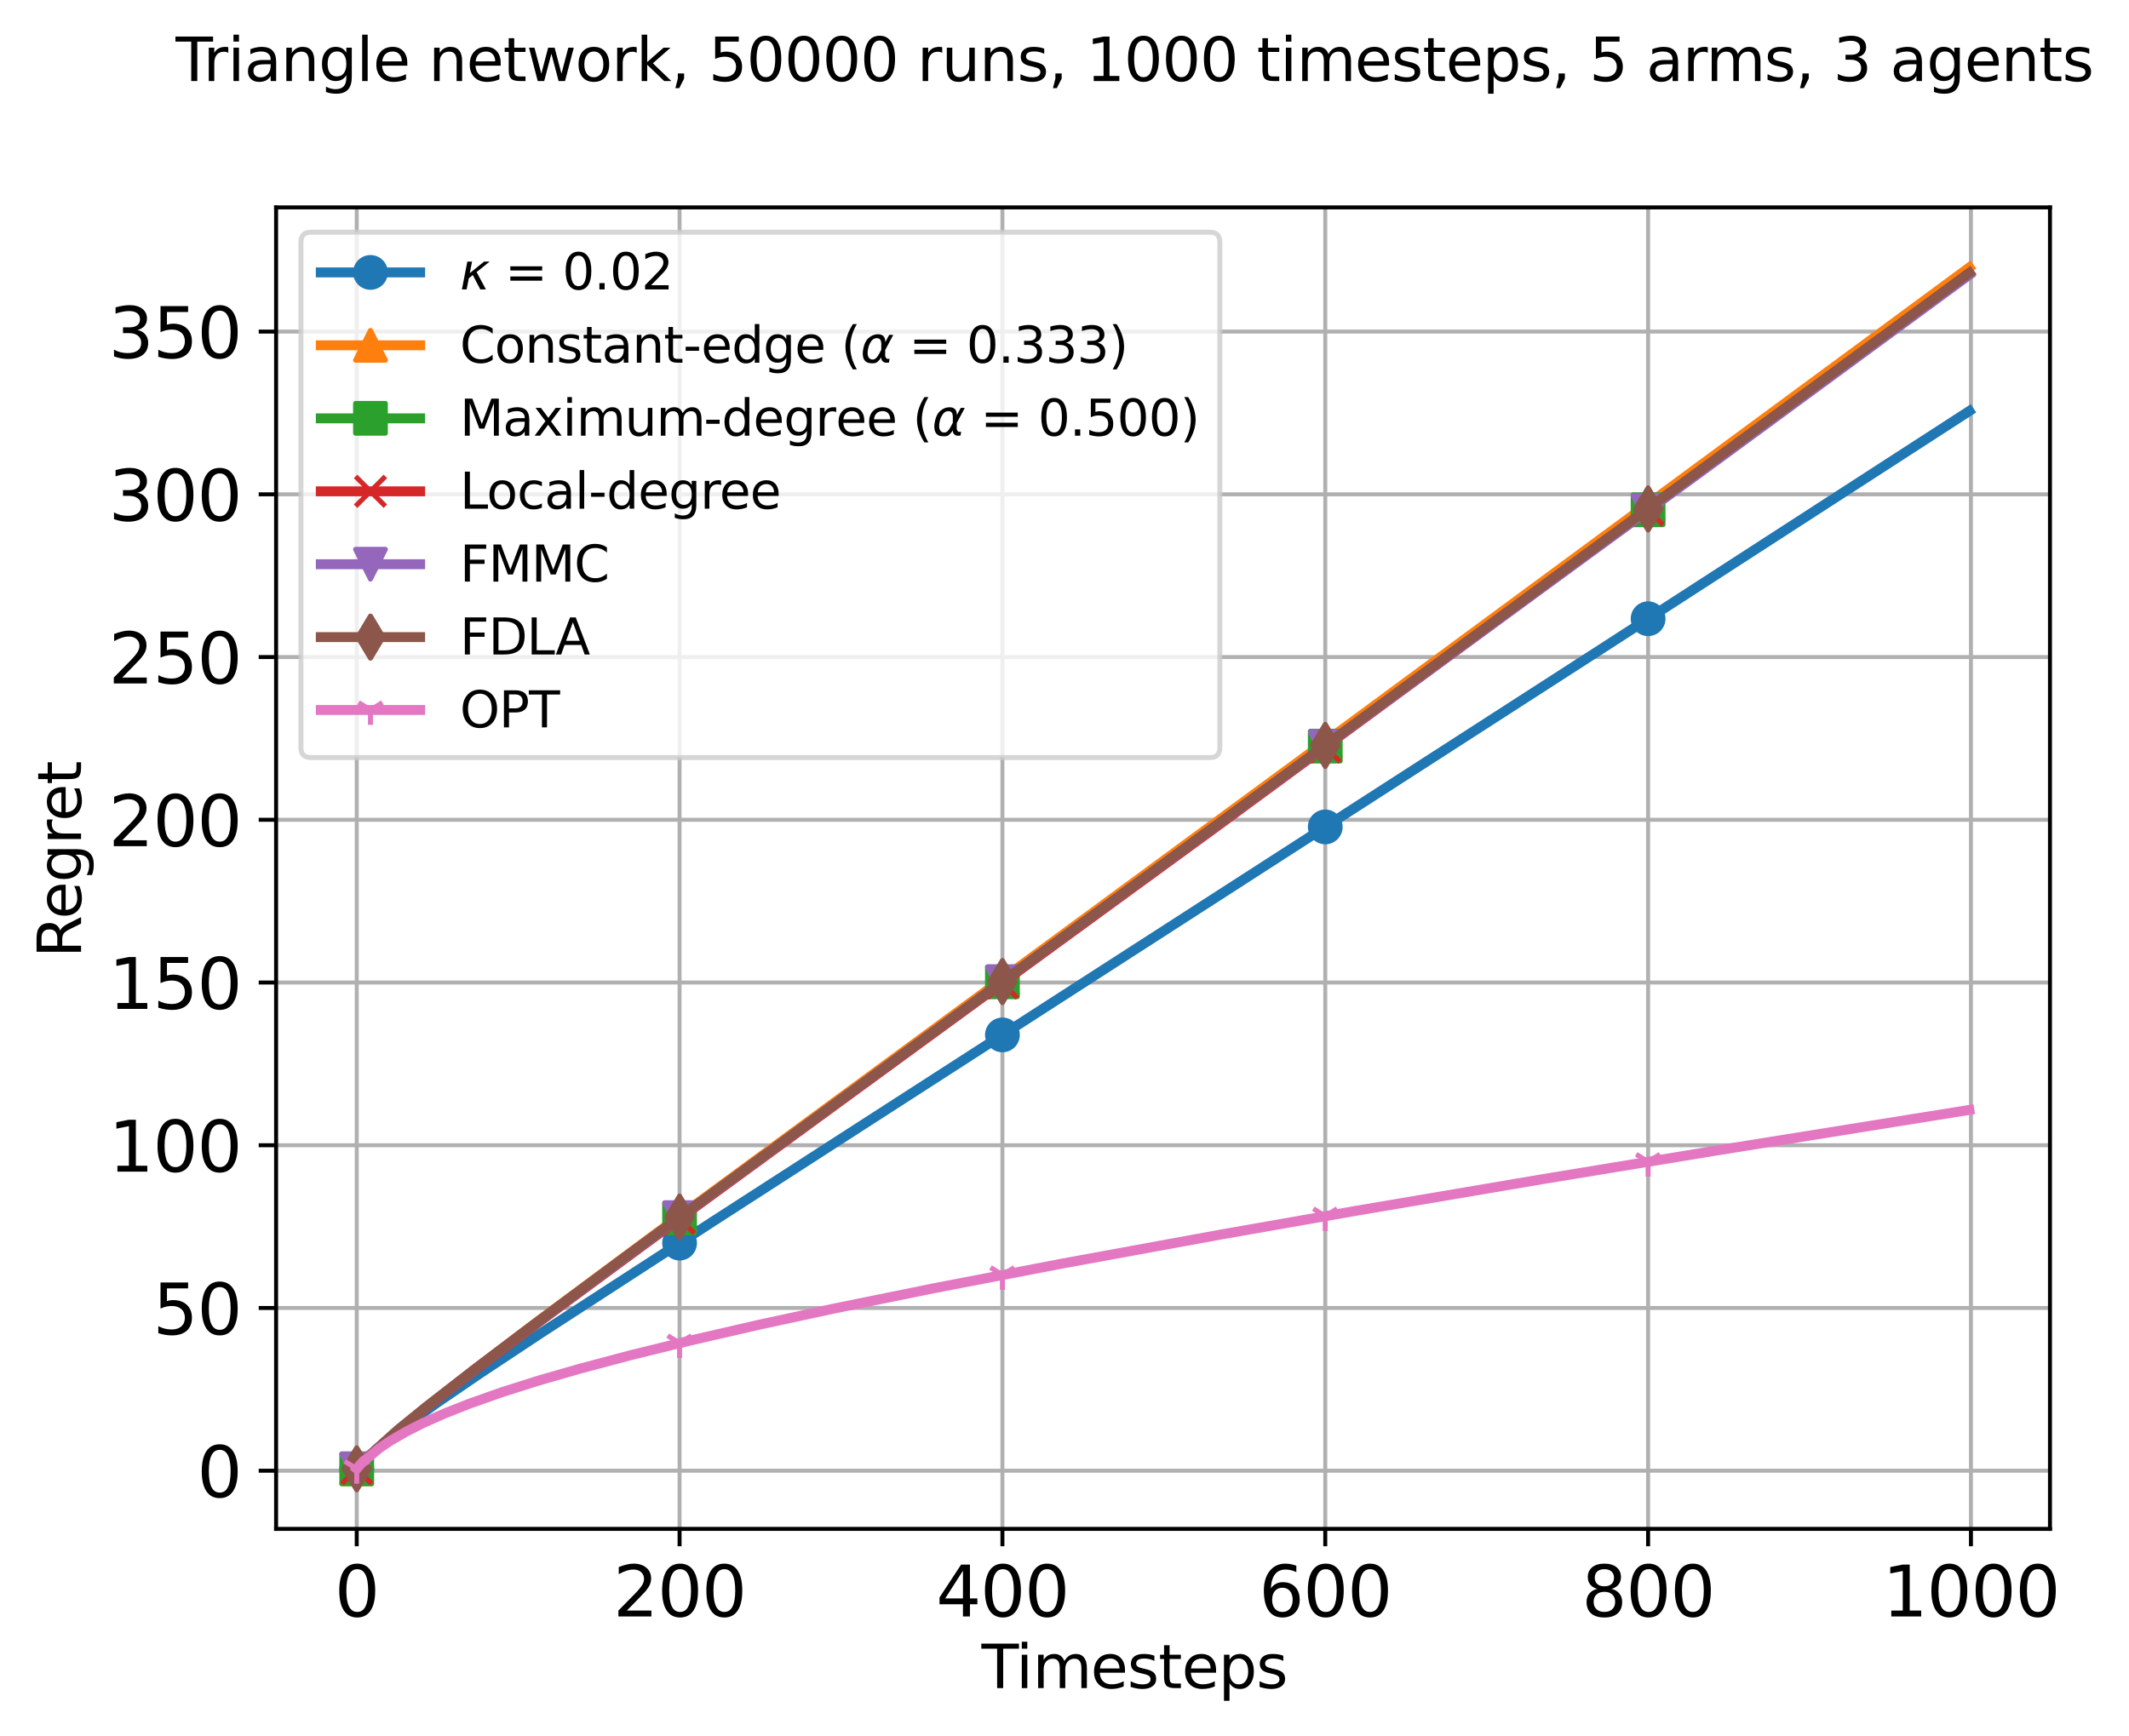 <?xml version="1.0" encoding="utf-8" standalone="no"?>
<!DOCTYPE svg PUBLIC "-//W3C//DTD SVG 1.1//EN"
  "http://www.w3.org/Graphics/SVG/1.1/DTD/svg11.dtd">
<svg xmlns:xlink="http://www.w3.org/1999/xlink" width="428.615pt" height="349.632pt" viewBox="0 0 428.615 349.632" xmlns="http://www.w3.org/2000/svg" version="1.1">
 <defs>
  <style type="text/css">*{stroke-linejoin: round; stroke-linecap: butt}</style>
 </defs>
 <g id="figure_1">
  <g id="patch_1">
   <path d="M 0 349.632 
L 428.615 349.632 
L 428.615 -0 
L 0 -0 
z
" style="fill: #ffffff"/>
  </g>
  <g id="axes_1">
   <g id="patch_2">
    <path d="M 55.584 307.872 
L 412.704 307.872 
L 412.704 41.76 
L 55.584 41.76 
z
" style="fill: #ffffff"/>
   </g>
   <g id="matplotlib.axis_1">
    <g id="xtick_1">
     <g id="line2d_1">
      <path d="M 71.817 307.872 
L 71.817 41.76 
" clip-path="url(#p926e1f791e)" style="fill: none; stroke: #b0b0b0; stroke-width: 0.8; stroke-linecap: square"/>
     </g>
     <g id="line2d_2">
      <defs>
       <path id="m4d66f4f83e" d="M 0 0 
L 0 3.5 
" style="stroke: #000000; stroke-width: 0.8"/>
      </defs>
      <g>
       <use xlink:href="#m4d66f4f83e" x="71.817" y="307.872" style="stroke: #000000; stroke-width: 0.8"/>
      </g>
     </g>
     <g id="text_1">
      <!-- 0 -->
      <g transform="translate(67.363 325.51) scale(0.14 -0.14)">
       <defs>
        <path id="DejaVuSans-30" d="M 2034 4250 
Q 1547 4250 1301 3770 
Q 1056 3291 1056 2328 
Q 1056 1369 1301 889 
Q 1547 409 2034 409 
Q 2525 409 2770 889 
Q 3016 1369 3016 2328 
Q 3016 3291 2770 3770 
Q 2525 4250 2034 4250 
z
M 2034 4750 
Q 2819 4750 3233 4129 
Q 3647 3509 3647 2328 
Q 3647 1150 3233 529 
Q 2819 -91 2034 -91 
Q 1250 -91 836 529 
Q 422 1150 422 2328 
Q 422 3509 836 4129 
Q 1250 4750 2034 4750 
z
" transform="scale(0.016)"/>
       </defs>
       <use xlink:href="#DejaVuSans-30"/>
      </g>
     </g>
    </g>
    <g id="xtick_2">
     <g id="line2d_3">
      <path d="M 136.813 307.872 
L 136.813 41.76 
" clip-path="url(#p926e1f791e)" style="fill: none; stroke: #b0b0b0; stroke-width: 0.8; stroke-linecap: square"/>
     </g>
     <g id="line2d_4">
      <g>
       <use xlink:href="#m4d66f4f83e" x="136.813" y="307.872" style="stroke: #000000; stroke-width: 0.8"/>
      </g>
     </g>
     <g id="text_2">
      <!-- 200 -->
      <g transform="translate(123.451 325.51) scale(0.14 -0.14)">
       <defs>
        <path id="DejaVuSans-32" d="M 1228 531 
L 3431 531 
L 3431 0 
L 469 0 
L 469 531 
Q 828 903 1448 1529 
Q 2069 2156 2228 2338 
Q 2531 2678 2651 2914 
Q 2772 3150 2772 3378 
Q 2772 3750 2511 3984 
Q 2250 4219 1831 4219 
Q 1534 4219 1204 4116 
Q 875 4013 500 3803 
L 500 4441 
Q 881 4594 1212 4672 
Q 1544 4750 1819 4750 
Q 2544 4750 2975 4387 
Q 3406 4025 3406 3419 
Q 3406 3131 3298 2873 
Q 3191 2616 2906 2266 
Q 2828 2175 2409 1742 
Q 1991 1309 1228 531 
z
" transform="scale(0.016)"/>
       </defs>
       <use xlink:href="#DejaVuSans-32"/>
       <use xlink:href="#DejaVuSans-30" x="63.623"/>
       <use xlink:href="#DejaVuSans-30" x="127.246"/>
      </g>
     </g>
    </g>
    <g id="xtick_3">
     <g id="line2d_5">
      <path d="M 201.809 307.872 
L 201.809 41.76 
" clip-path="url(#p926e1f791e)" style="fill: none; stroke: #b0b0b0; stroke-width: 0.8; stroke-linecap: square"/>
     </g>
     <g id="line2d_6">
      <g>
       <use xlink:href="#m4d66f4f83e" x="201.809" y="307.872" style="stroke: #000000; stroke-width: 0.8"/>
      </g>
     </g>
     <g id="text_3">
      <!-- 400 -->
      <g transform="translate(188.447 325.51) scale(0.14 -0.14)">
       <defs>
        <path id="DejaVuSans-34" d="M 2419 4116 
L 825 1625 
L 2419 1625 
L 2419 4116 
z
M 2253 4666 
L 3047 4666 
L 3047 1625 
L 3713 1625 
L 3713 1100 
L 3047 1100 
L 3047 0 
L 2419 0 
L 2419 1100 
L 313 1100 
L 313 1709 
L 2253 4666 
z
" transform="scale(0.016)"/>
       </defs>
       <use xlink:href="#DejaVuSans-34"/>
       <use xlink:href="#DejaVuSans-30" x="63.623"/>
       <use xlink:href="#DejaVuSans-30" x="127.246"/>
      </g>
     </g>
    </g>
    <g id="xtick_4">
     <g id="line2d_7">
      <path d="M 266.804 307.872 
L 266.804 41.76 
" clip-path="url(#p926e1f791e)" style="fill: none; stroke: #b0b0b0; stroke-width: 0.8; stroke-linecap: square"/>
     </g>
     <g id="line2d_8">
      <g>
       <use xlink:href="#m4d66f4f83e" x="266.804" y="307.872" style="stroke: #000000; stroke-width: 0.8"/>
      </g>
     </g>
     <g id="text_4">
      <!-- 600 -->
      <g transform="translate(253.443 325.51) scale(0.14 -0.14)">
       <defs>
        <path id="DejaVuSans-36" d="M 2113 2584 
Q 1688 2584 1439 2293 
Q 1191 2003 1191 1497 
Q 1191 994 1439 701 
Q 1688 409 2113 409 
Q 2538 409 2786 701 
Q 3034 994 3034 1497 
Q 3034 2003 2786 2293 
Q 2538 2584 2113 2584 
z
M 3366 4563 
L 3366 3988 
Q 3128 4100 2886 4159 
Q 2644 4219 2406 4219 
Q 1781 4219 1451 3797 
Q 1122 3375 1075 2522 
Q 1259 2794 1537 2939 
Q 1816 3084 2150 3084 
Q 2853 3084 3261 2657 
Q 3669 2231 3669 1497 
Q 3669 778 3244 343 
Q 2819 -91 2113 -91 
Q 1303 -91 875 529 
Q 447 1150 447 2328 
Q 447 3434 972 4092 
Q 1497 4750 2381 4750 
Q 2619 4750 2861 4703 
Q 3103 4656 3366 4563 
z
" transform="scale(0.016)"/>
       </defs>
       <use xlink:href="#DejaVuSans-36"/>
       <use xlink:href="#DejaVuSans-30" x="63.623"/>
       <use xlink:href="#DejaVuSans-30" x="127.246"/>
      </g>
     </g>
    </g>
    <g id="xtick_5">
     <g id="line2d_9">
      <path d="M 331.8 307.872 
L 331.8 41.76 
" clip-path="url(#p926e1f791e)" style="fill: none; stroke: #b0b0b0; stroke-width: 0.8; stroke-linecap: square"/>
     </g>
     <g id="line2d_10">
      <g>
       <use xlink:href="#m4d66f4f83e" x="331.8" y="307.872" style="stroke: #000000; stroke-width: 0.8"/>
      </g>
     </g>
     <g id="text_5">
      <!-- 800 -->
      <g transform="translate(318.439 325.51) scale(0.14 -0.14)">
       <defs>
        <path id="DejaVuSans-38" d="M 2034 2216 
Q 1584 2216 1326 1975 
Q 1069 1734 1069 1313 
Q 1069 891 1326 650 
Q 1584 409 2034 409 
Q 2484 409 2743 651 
Q 3003 894 3003 1313 
Q 3003 1734 2745 1975 
Q 2488 2216 2034 2216 
z
M 1403 2484 
Q 997 2584 770 2862 
Q 544 3141 544 3541 
Q 544 4100 942 4425 
Q 1341 4750 2034 4750 
Q 2731 4750 3128 4425 
Q 3525 4100 3525 3541 
Q 3525 3141 3298 2862 
Q 3072 2584 2669 2484 
Q 3125 2378 3379 2068 
Q 3634 1759 3634 1313 
Q 3634 634 3220 271 
Q 2806 -91 2034 -91 
Q 1263 -91 848 271 
Q 434 634 434 1313 
Q 434 1759 690 2068 
Q 947 2378 1403 2484 
z
M 1172 3481 
Q 1172 3119 1398 2916 
Q 1625 2713 2034 2713 
Q 2441 2713 2670 2916 
Q 2900 3119 2900 3481 
Q 2900 3844 2670 4047 
Q 2441 4250 2034 4250 
Q 1625 4250 1398 4047 
Q 1172 3844 1172 3481 
z
" transform="scale(0.016)"/>
       </defs>
       <use xlink:href="#DejaVuSans-38"/>
       <use xlink:href="#DejaVuSans-30" x="63.623"/>
       <use xlink:href="#DejaVuSans-30" x="127.246"/>
      </g>
     </g>
    </g>
    <g id="xtick_6">
     <g id="line2d_11">
      <path d="M 396.796 307.872 
L 396.796 41.76 
" clip-path="url(#p926e1f791e)" style="fill: none; stroke: #b0b0b0; stroke-width: 0.8; stroke-linecap: square"/>
     </g>
     <g id="line2d_12">
      <g>
       <use xlink:href="#m4d66f4f83e" x="396.796" y="307.872" style="stroke: #000000; stroke-width: 0.8"/>
      </g>
     </g>
     <g id="text_6">
      <!-- 1000 -->
      <g transform="translate(378.981 325.51) scale(0.14 -0.14)">
       <defs>
        <path id="DejaVuSans-31" d="M 794 531 
L 1825 531 
L 1825 4091 
L 703 3866 
L 703 4441 
L 1819 4666 
L 2450 4666 
L 2450 531 
L 3481 531 
L 3481 0 
L 794 0 
L 794 531 
z
" transform="scale(0.016)"/>
       </defs>
       <use xlink:href="#DejaVuSans-31"/>
       <use xlink:href="#DejaVuSans-30" x="63.623"/>
       <use xlink:href="#DejaVuSans-30" x="127.246"/>
       <use xlink:href="#DejaVuSans-30" x="190.869"/>
      </g>
     </g>
    </g>
   </g>
   <g id="matplotlib.axis_2">
    <g id="ytick_1">
     <g id="line2d_13">
      <path d="M 55.584 296.157 
L 412.704 296.157 
" clip-path="url(#p926e1f791e)" style="fill: none; stroke: #b0b0b0; stroke-width: 0.8; stroke-linecap: square"/>
     </g>
     <g id="line2d_14">
      <defs>
       <path id="m8c52789ec1" d="M 0 0 
L -3.5 0 
" style="stroke: #000000; stroke-width: 0.8"/>
      </defs>
      <g>
       <use xlink:href="#m8c52789ec1" x="55.584" y="296.157" style="stroke: #000000; stroke-width: 0.8"/>
      </g>
     </g>
     <g id="text_7">
      <!-- 0 -->
      <g transform="translate(39.676 301.476) scale(0.14 -0.14)">
       <use xlink:href="#DejaVuSans-30"/>
      </g>
     </g>
    </g>
    <g id="ytick_2">
     <g id="line2d_15">
      <path d="M 55.584 263.387 
L 412.704 263.387 
" clip-path="url(#p926e1f791e)" style="fill: none; stroke: #b0b0b0; stroke-width: 0.8; stroke-linecap: square"/>
     </g>
     <g id="line2d_16">
      <g>
       <use xlink:href="#m8c52789ec1" x="55.584" y="263.387" style="stroke: #000000; stroke-width: 0.8"/>
      </g>
     </g>
     <g id="text_8">
      <!-- 50 -->
      <g transform="translate(30.769 268.706) scale(0.14 -0.14)">
       <defs>
        <path id="DejaVuSans-35" d="M 691 4666 
L 3169 4666 
L 3169 4134 
L 1269 4134 
L 1269 2991 
Q 1406 3038 1543 3061 
Q 1681 3084 1819 3084 
Q 2600 3084 3056 2656 
Q 3513 2228 3513 1497 
Q 3513 744 3044 326 
Q 2575 -91 1722 -91 
Q 1428 -91 1123 -41 
Q 819 9 494 109 
L 494 744 
Q 775 591 1075 516 
Q 1375 441 1709 441 
Q 2250 441 2565 725 
Q 2881 1009 2881 1497 
Q 2881 1984 2565 2268 
Q 2250 2553 1709 2553 
Q 1456 2553 1204 2497 
Q 953 2441 691 2322 
L 691 4666 
z
" transform="scale(0.016)"/>
       </defs>
       <use xlink:href="#DejaVuSans-35"/>
       <use xlink:href="#DejaVuSans-30" x="63.623"/>
      </g>
     </g>
    </g>
    <g id="ytick_3">
     <g id="line2d_17">
      <path d="M 55.584 230.617 
L 412.704 230.617 
" clip-path="url(#p926e1f791e)" style="fill: none; stroke: #b0b0b0; stroke-width: 0.8; stroke-linecap: square"/>
     </g>
     <g id="line2d_18">
      <g>
       <use xlink:href="#m8c52789ec1" x="55.584" y="230.617" style="stroke: #000000; stroke-width: 0.8"/>
      </g>
     </g>
     <g id="text_9">
      <!-- 100 -->
      <g transform="translate(21.861 235.936) scale(0.14 -0.14)">
       <use xlink:href="#DejaVuSans-31"/>
       <use xlink:href="#DejaVuSans-30" x="63.623"/>
       <use xlink:href="#DejaVuSans-30" x="127.246"/>
      </g>
     </g>
    </g>
    <g id="ytick_4">
     <g id="line2d_19">
      <path d="M 55.584 197.847 
L 412.704 197.847 
" clip-path="url(#p926e1f791e)" style="fill: none; stroke: #b0b0b0; stroke-width: 0.8; stroke-linecap: square"/>
     </g>
     <g id="line2d_20">
      <g>
       <use xlink:href="#m8c52789ec1" x="55.584" y="197.847" style="stroke: #000000; stroke-width: 0.8"/>
      </g>
     </g>
     <g id="text_10">
      <!-- 150 -->
      <g transform="translate(21.861 203.166) scale(0.14 -0.14)">
       <use xlink:href="#DejaVuSans-31"/>
       <use xlink:href="#DejaVuSans-35" x="63.623"/>
       <use xlink:href="#DejaVuSans-30" x="127.246"/>
      </g>
     </g>
    </g>
    <g id="ytick_5">
     <g id="line2d_21">
      <path d="M 55.584 165.078 
L 412.704 165.078 
" clip-path="url(#p926e1f791e)" style="fill: none; stroke: #b0b0b0; stroke-width: 0.8; stroke-linecap: square"/>
     </g>
     <g id="line2d_22">
      <g>
       <use xlink:href="#m8c52789ec1" x="55.584" y="165.078" style="stroke: #000000; stroke-width: 0.8"/>
      </g>
     </g>
     <g id="text_11">
      <!-- 200 -->
      <g transform="translate(21.861 170.396) scale(0.14 -0.14)">
       <use xlink:href="#DejaVuSans-32"/>
       <use xlink:href="#DejaVuSans-30" x="63.623"/>
       <use xlink:href="#DejaVuSans-30" x="127.246"/>
      </g>
     </g>
    </g>
    <g id="ytick_6">
     <g id="line2d_23">
      <path d="M 55.584 132.308 
L 412.704 132.308 
" clip-path="url(#p926e1f791e)" style="fill: none; stroke: #b0b0b0; stroke-width: 0.8; stroke-linecap: square"/>
     </g>
     <g id="line2d_24">
      <g>
       <use xlink:href="#m8c52789ec1" x="55.584" y="132.308" style="stroke: #000000; stroke-width: 0.8"/>
      </g>
     </g>
     <g id="text_12">
      <!-- 250 -->
      <g transform="translate(21.861 137.626) scale(0.14 -0.14)">
       <use xlink:href="#DejaVuSans-32"/>
       <use xlink:href="#DejaVuSans-35" x="63.623"/>
       <use xlink:href="#DejaVuSans-30" x="127.246"/>
      </g>
     </g>
    </g>
    <g id="ytick_7">
     <g id="line2d_25">
      <path d="M 55.584 99.538 
L 412.704 99.538 
" clip-path="url(#p926e1f791e)" style="fill: none; stroke: #b0b0b0; stroke-width: 0.8; stroke-linecap: square"/>
     </g>
     <g id="line2d_26">
      <g>
       <use xlink:href="#m8c52789ec1" x="55.584" y="99.538" style="stroke: #000000; stroke-width: 0.8"/>
      </g>
     </g>
     <g id="text_13">
      <!-- 300 -->
      <g transform="translate(21.861 104.857) scale(0.14 -0.14)">
       <defs>
        <path id="DejaVuSans-33" d="M 2597 2516 
Q 3050 2419 3304 2112 
Q 3559 1806 3559 1356 
Q 3559 666 3084 287 
Q 2609 -91 1734 -91 
Q 1441 -91 1130 -33 
Q 819 25 488 141 
L 488 750 
Q 750 597 1062 519 
Q 1375 441 1716 441 
Q 2309 441 2620 675 
Q 2931 909 2931 1356 
Q 2931 1769 2642 2001 
Q 2353 2234 1838 2234 
L 1294 2234 
L 1294 2753 
L 1863 2753 
Q 2328 2753 2575 2939 
Q 2822 3125 2822 3475 
Q 2822 3834 2567 4026 
Q 2313 4219 1838 4219 
Q 1578 4219 1281 4162 
Q 984 4106 628 3988 
L 628 4550 
Q 988 4650 1302 4700 
Q 1616 4750 1894 4750 
Q 2613 4750 3031 4423 
Q 3450 4097 3450 3541 
Q 3450 3153 3228 2886 
Q 3006 2619 2597 2516 
z
" transform="scale(0.016)"/>
       </defs>
       <use xlink:href="#DejaVuSans-33"/>
       <use xlink:href="#DejaVuSans-30" x="63.623"/>
       <use xlink:href="#DejaVuSans-30" x="127.246"/>
      </g>
     </g>
    </g>
    <g id="ytick_8">
     <g id="line2d_27">
      <path d="M 55.584 66.768 
L 412.704 66.768 
" clip-path="url(#p926e1f791e)" style="fill: none; stroke: #b0b0b0; stroke-width: 0.8; stroke-linecap: square"/>
     </g>
     <g id="line2d_28">
      <g>
       <use xlink:href="#m8c52789ec1" x="55.584" y="66.768" style="stroke: #000000; stroke-width: 0.8"/>
      </g>
     </g>
     <g id="text_14">
      <!-- 350 -->
      <g transform="translate(21.861 72.087) scale(0.14 -0.14)">
       <use xlink:href="#DejaVuSans-33"/>
       <use xlink:href="#DejaVuSans-35" x="63.623"/>
       <use xlink:href="#DejaVuSans-30" x="127.246"/>
      </g>
     </g>
    </g>
   </g>
   <g id="line2d_29">
    <path d="M 71.817 295.776 
L 73.442 293.985 
L 78.641 289.393 
L 82.541 286.395 
L 88.066 282.427 
L 96.515 276.648 
L 108.864 268.471 
L 143.637 245.901 
L 168.986 229.543 
L 322.701 130.479 
L 396.471 82.764 
L 396.471 82.764 
" clip-path="url(#p926e1f791e)" style="fill: none; stroke: #1f77b4; stroke-width: 2; stroke-linecap: square"/>
    <defs>
     <path id="med2cd88ace" d="M 0 3 
C 0.796 3 1.559 2.684 2.121 2.121 
C 2.684 1.559 3 0.796 3 0 
C 3 -0.796 2.684 -1.559 2.121 -2.121 
C 1.559 -2.684 0.796 -3 0 -3 
C -0.796 -3 -1.559 -2.684 -2.121 -2.121 
C -2.684 -1.559 -3 -0.796 -3 0 
C -3 0.796 -2.684 1.559 -2.121 2.121 
C -1.559 2.684 -0.796 3 0 3 
z
" style="stroke: #1f77b4"/>
    </defs>
    <g clip-path="url(#p926e1f791e)">
     <use xlink:href="#med2cd88ace" x="71.817" y="295.776" style="fill: #1f77b4; stroke: #1f77b4"/>
     <use xlink:href="#med2cd88ace" x="136.813" y="250.324" style="fill: #1f77b4; stroke: #1f77b4"/>
     <use xlink:href="#med2cd88ace" x="201.809" y="208.401" style="fill: #1f77b4; stroke: #1f77b4"/>
     <use xlink:href="#med2cd88ace" x="266.804" y="166.516" style="fill: #1f77b4; stroke: #1f77b4"/>
     <use xlink:href="#med2cd88ace" x="331.8" y="124.594" style="fill: #1f77b4; stroke: #1f77b4"/>
    </g>
   </g>
   <g id="line2d_30">
    <path d="M 71.817 295.776 
L 73.442 293.958 
L 80.266 287.844 
L 85.791 283.349 
L 96.19 275.246 
L 108.864 265.634 
L 132.588 248.025 
L 188.809 206.712 
L 262.58 152.511 
L 396.471 53.856 
L 396.471 53.856 
" clip-path="url(#p926e1f791e)" style="fill: none; stroke: #ff7f0e; stroke-width: 2; stroke-linecap: square"/>
    <defs>
     <path id="mb3acaf439d" d="M 0 -3 
L -3 3 
L 3 3 
z
" style="stroke: #ff7f0e; stroke-linejoin: miter"/>
    </defs>
    <g clip-path="url(#p926e1f791e)">
     <use xlink:href="#mb3acaf439d" x="71.817" y="295.776" style="fill: #ff7f0e; stroke: #ff7f0e; stroke-linejoin: miter"/>
     <use xlink:href="#mb3acaf439d" x="136.813" y="244.901" style="fill: #ff7f0e; stroke: #ff7f0e; stroke-linejoin: miter"/>
     <use xlink:href="#mb3acaf439d" x="201.809" y="197.178" style="fill: #ff7f0e; stroke: #ff7f0e; stroke-linejoin: miter"/>
     <use xlink:href="#mb3acaf439d" x="266.804" y="149.395" style="fill: #ff7f0e; stroke: #ff7f0e; stroke-linejoin: miter"/>
     <use xlink:href="#mb3acaf439d" x="331.8" y="101.486" style="fill: #ff7f0e; stroke: #ff7f0e; stroke-linejoin: miter"/>
    </g>
   </g>
   <g id="line2d_31">
    <path d="M 71.817 295.776 
L 73.442 293.956 
L 80.266 287.921 
L 86.116 283.218 
L 96.84 274.948 
L 113.089 262.763 
L 144.287 239.781 
L 208.633 192.746 
L 248.606 163.574 
L 396.471 55.134 
L 396.471 55.134 
" clip-path="url(#p926e1f791e)" style="fill: none; stroke: #2ca02c; stroke-width: 2; stroke-linecap: square"/>
    <defs>
     <path id="m06e55a18bf" d="M -3 3 
L 3 3 
L 3 -3 
L -3 -3 
z
" style="stroke: #2ca02c; stroke-linejoin: miter"/>
    </defs>
    <g clip-path="url(#p926e1f791e)">
     <use xlink:href="#m06e55a18bf" x="71.817" y="295.776" style="fill: #2ca02c; stroke: #2ca02c; stroke-linejoin: miter"/>
     <use xlink:href="#m06e55a18bf" x="136.813" y="245.274" style="fill: #2ca02c; stroke: #2ca02c; stroke-linejoin: miter"/>
     <use xlink:href="#m06e55a18bf" x="201.809" y="197.71" style="fill: #2ca02c; stroke: #2ca02c; stroke-linejoin: miter"/>
     <use xlink:href="#m06e55a18bf" x="266.804" y="150.245" style="fill: #2ca02c; stroke: #2ca02c; stroke-linejoin: miter"/>
     <use xlink:href="#m06e55a18bf" x="331.8" y="102.654" style="fill: #2ca02c; stroke: #2ca02c; stroke-linejoin: miter"/>
    </g>
   </g>
   <g id="line2d_32">
    <path d="M 71.817 295.776 
L 73.442 293.956 
L 79.616 288.485 
L 85.791 283.499 
L 95.215 276.196 
L 109.189 265.688 
L 130.963 249.65 
L 184.26 210.703 
L 245.031 166.369 
L 369.498 74.946 
L 396.471 55.009 
L 396.471 55.009 
" clip-path="url(#p926e1f791e)" style="fill: none; stroke: #d62728; stroke-width: 2; stroke-linecap: square"/>
    <defs>
     <path id="mfecdddf79c" d="M -3 3 
L 3 -3 
M -3 -3 
L 3 3 
" style="stroke: #d62728"/>
    </defs>
    <g clip-path="url(#p926e1f791e)">
     <use xlink:href="#mfecdddf79c" x="71.817" y="295.776" style="fill: #d62728; stroke: #d62728"/>
     <use xlink:href="#mfecdddf79c" x="136.813" y="245.356" style="fill: #d62728; stroke: #d62728"/>
     <use xlink:href="#mfecdddf79c" x="201.809" y="197.942" style="fill: #d62728; stroke: #d62728"/>
     <use xlink:href="#mfecdddf79c" x="266.804" y="150.41" style="fill: #d62728; stroke: #d62728"/>
     <use xlink:href="#mfecdddf79c" x="331.8" y="102.696" style="fill: #d62728; stroke: #d62728"/>
    </g>
   </g>
   <g id="line2d_33">
    <path d="M 71.817 295.776 
L 73.442 293.959 
L 79.941 288.109 
L 86.116 283.094 
L 96.515 275.041 
L 107.564 266.747 
L 130.313 249.962 
L 181.66 212.372 
L 345.449 92.791 
L 396.471 55.335 
L 396.471 55.335 
" clip-path="url(#p926e1f791e)" style="fill: none; stroke: #9467bd; stroke-width: 2; stroke-linecap: square"/>
    <defs>
     <path id="m90865ece7b" d="M -0 3 
L 3 -3 
L -3 -3 
z
" style="stroke: #9467bd; stroke-linejoin: miter"/>
    </defs>
    <g clip-path="url(#p926e1f791e)">
     <use xlink:href="#m90865ece7b" x="71.817" y="295.776" style="fill: #9467bd; stroke: #9467bd; stroke-linejoin: miter"/>
     <use xlink:href="#m90865ece7b" x="136.813" y="245.19" style="fill: #9467bd; stroke: #9467bd; stroke-linejoin: miter"/>
     <use xlink:href="#m90865ece7b" x="201.809" y="197.688" style="fill: #9467bd; stroke: #9467bd; stroke-linejoin: miter"/>
     <use xlink:href="#m90865ece7b" x="266.804" y="150.331" style="fill: #9467bd; stroke: #9467bd; stroke-linejoin: miter"/>
     <use xlink:href="#m90865ece7b" x="331.8" y="102.824" style="fill: #9467bd; stroke: #9467bd; stroke-linejoin: miter"/>
    </g>
   </g>
   <g id="line2d_34">
    <path d="M 71.817 295.776 
L 73.442 293.958 
L 80.266 287.82 
L 85.791 283.331 
L 95.215 276.003 
L 105.94 267.895 
L 126.738 252.462 
L 195.959 201.929 
L 263.88 152.25 
L 396.471 54.934 
L 396.471 54.934 
" clip-path="url(#p926e1f791e)" style="fill: none; stroke: #8c564b; stroke-width: 2; stroke-linecap: square"/>
    <defs>
     <path id="m500ffbb7f8" d="M -0 4.243 
L 2.546 0 
L 0 -4.243 
L -2.546 -0 
z
" style="stroke: #8c564b; stroke-linejoin: miter"/>
    </defs>
    <g clip-path="url(#p926e1f791e)">
     <use xlink:href="#m500ffbb7f8" x="71.817" y="295.776" style="fill: #8c564b; stroke: #8c564b; stroke-linejoin: miter"/>
     <use xlink:href="#m500ffbb7f8" x="136.813" y="245.08" style="fill: #8c564b; stroke: #8c564b; stroke-linejoin: miter"/>
     <use xlink:href="#m500ffbb7f8" x="201.809" y="197.66" style="fill: #8c564b; stroke: #8c564b; stroke-linejoin: miter"/>
     <use xlink:href="#m500ffbb7f8" x="266.804" y="150.105" style="fill: #8c564b; stroke: #8c564b; stroke-linejoin: miter"/>
     <use xlink:href="#m500ffbb7f8" x="331.8" y="102.486" style="fill: #8c564b; stroke: #8c564b; stroke-linejoin: miter"/>
    </g>
   </g>
   <g id="line2d_35">
    <path d="M 71.817 295.776 
L 73.117 294.248 
L 73.767 293.812 
L 76.366 291.63 
L 78.641 290.102 
L 81.891 288.219 
L 85.141 286.574 
L 89.366 284.69 
L 94.565 282.635 
L 101.065 280.342 
L 108.214 278.072 
L 116.664 275.635 
L 127.063 272.873 
L 138.763 269.992 
L 152.737 266.777 
L 167.686 263.549 
L 188.159 259.385 
L 213.833 254.446 
L 246.006 248.557 
L 272.979 243.824 
L 310.677 237.428 
L 345.449 231.698 
L 396.471 223.503 
L 396.471 223.503 
" clip-path="url(#p926e1f791e)" style="fill: none; stroke: #e377c2; stroke-width: 2; stroke-linecap: square"/>
    <defs>
     <path id="m50858920e7" d="M 0 0 
L 0 3 
M 0 0 
L 2.4 -1.5 
M 0 0 
L -2.4 -1.5 
" style="stroke: #e377c2"/>
    </defs>
    <g clip-path="url(#p926e1f791e)">
     <use xlink:href="#m50858920e7" x="71.817" y="295.776" style="fill: #e377c2; stroke: #e377c2"/>
     <use xlink:href="#m50858920e7" x="136.813" y="270.459" style="fill: #e377c2; stroke: #e377c2"/>
     <use xlink:href="#m50858920e7" x="201.809" y="256.733" style="fill: #e377c2; stroke: #e377c2"/>
     <use xlink:href="#m50858920e7" x="266.804" y="244.894" style="fill: #e377c2; stroke: #e377c2"/>
     <use xlink:href="#m50858920e7" x="331.8" y="233.936" style="fill: #e377c2; stroke: #e377c2"/>
    </g>
   </g>
   <g id="patch_3">
    <path d="M 55.584 307.872 
L 55.584 41.76 
" style="fill: none; stroke: #000000; stroke-width: 0.8; stroke-linejoin: miter; stroke-linecap: square"/>
   </g>
   <g id="patch_4">
    <path d="M 412.704 307.872 
L 412.704 41.76 
" style="fill: none; stroke: #000000; stroke-width: 0.8; stroke-linejoin: miter; stroke-linecap: square"/>
   </g>
   <g id="patch_5">
    <path d="M 55.584 307.872 
L 412.704 307.872 
" style="fill: none; stroke: #000000; stroke-width: 0.8; stroke-linejoin: miter; stroke-linecap: square"/>
   </g>
   <g id="patch_6">
    <path d="M 55.584 41.76 
L 412.704 41.76 
" style="fill: none; stroke: #000000; stroke-width: 0.8; stroke-linejoin: miter; stroke-linecap: square"/>
   </g>
   <g id="legend_1">
    <g id="patch_7">
     <path d="M 62.584 152.551 
L 243.584 152.551 
Q 245.584 152.551 245.584 150.551 
L 245.584 48.76 
Q 245.584 46.76 243.584 46.76 
L 62.584 46.76 
Q 60.584 46.76 60.584 48.76 
L 60.584 150.551 
Q 60.584 152.551 62.584 152.551 
z
" style="fill: #ffffff; opacity: 0.8; stroke: #cccccc; stroke-linejoin: miter"/>
    </g>
    <g id="line2d_36">
     <path d="M 64.584 54.858 
L 74.584 54.858 
L 84.584 54.858 
" style="fill: none; stroke: #1f77b4; stroke-width: 2; stroke-linecap: square"/>
     <g>
      <use xlink:href="#med2cd88ace" x="74.584" y="54.858" style="fill: #1f77b4; stroke: #1f77b4"/>
     </g>
    </g>
    <g id="text_15">
     <!-- $\kappa$ = 0.02 -->
     <g transform="translate(92.584 58.358) scale(0.1 -0.1)">
      <defs>
       <path id="DejaVuSans-Oblique-3ba" d="M 938 3500 
L 1531 3500 
L 1247 2047 
L 3041 3500 
L 3741 3500 
L 2106 2181 
L 3275 0 
L 2572 0 
L 1628 1806 
L 1122 1403 
L 850 0 
L 256 0 
L 938 3500 
z
" transform="scale(0.016)"/>
       <path id="DejaVuSans-20" transform="scale(0.016)"/>
       <path id="DejaVuSans-3d" d="M 678 2906 
L 4684 2906 
L 4684 2381 
L 678 2381 
L 678 2906 
z
M 678 1631 
L 4684 1631 
L 4684 1100 
L 678 1100 
L 678 1631 
z
" transform="scale(0.016)"/>
       <path id="DejaVuSans-2e" d="M 684 794 
L 1344 794 
L 1344 0 
L 684 0 
L 684 794 
z
" transform="scale(0.016)"/>
      </defs>
      <use xlink:href="#DejaVuSans-Oblique-3ba" transform="translate(0 0.781)"/>
      <use xlink:href="#DejaVuSans-20" transform="translate(58.936 0.781)"/>
      <use xlink:href="#DejaVuSans-3d" transform="translate(90.723 0.781)"/>
      <use xlink:href="#DejaVuSans-20" transform="translate(174.512 0.781)"/>
      <use xlink:href="#DejaVuSans-30" transform="translate(206.299 0.781)"/>
      <use xlink:href="#DejaVuSans-2e" transform="translate(269.922 0.781)"/>
      <use xlink:href="#DejaVuSans-30" transform="translate(301.709 0.781)"/>
      <use xlink:href="#DejaVuSans-32" transform="translate(365.332 0.781)"/>
     </g>
    </g>
    <g id="line2d_37">
     <path d="M 64.584 69.538 
L 74.584 69.538 
L 84.584 69.538 
" style="fill: none; stroke: #ff7f0e; stroke-width: 2; stroke-linecap: square"/>
     <g>
      <use xlink:href="#mb3acaf439d" x="74.584" y="69.538" style="fill: #ff7f0e; stroke: #ff7f0e; stroke-linejoin: miter"/>
     </g>
    </g>
    <g id="text_16">
     <!-- Constant-edge ($\alpha$ = 0.333) -->
     <g transform="translate(92.584 73.038) scale(0.1 -0.1)">
      <defs>
       <path id="DejaVuSans-43" d="M 4122 4306 
L 4122 3641 
Q 3803 3938 3442 4084 
Q 3081 4231 2675 4231 
Q 1875 4231 1450 3742 
Q 1025 3253 1025 2328 
Q 1025 1406 1450 917 
Q 1875 428 2675 428 
Q 3081 428 3442 575 
Q 3803 722 4122 1019 
L 4122 359 
Q 3791 134 3420 21 
Q 3050 -91 2638 -91 
Q 1578 -91 968 557 
Q 359 1206 359 2328 
Q 359 3453 968 4101 
Q 1578 4750 2638 4750 
Q 3056 4750 3426 4639 
Q 3797 4528 4122 4306 
z
" transform="scale(0.016)"/>
       <path id="DejaVuSans-6f" d="M 1959 3097 
Q 1497 3097 1228 2736 
Q 959 2375 959 1747 
Q 959 1119 1226 758 
Q 1494 397 1959 397 
Q 2419 397 2687 759 
Q 2956 1122 2956 1747 
Q 2956 2369 2687 2733 
Q 2419 3097 1959 3097 
z
M 1959 3584 
Q 2709 3584 3137 3096 
Q 3566 2609 3566 1747 
Q 3566 888 3137 398 
Q 2709 -91 1959 -91 
Q 1206 -91 779 398 
Q 353 888 353 1747 
Q 353 2609 779 3096 
Q 1206 3584 1959 3584 
z
" transform="scale(0.016)"/>
       <path id="DejaVuSans-6e" d="M 3513 2113 
L 3513 0 
L 2938 0 
L 2938 2094 
Q 2938 2591 2744 2837 
Q 2550 3084 2163 3084 
Q 1697 3084 1428 2787 
Q 1159 2491 1159 1978 
L 1159 0 
L 581 0 
L 581 3500 
L 1159 3500 
L 1159 2956 
Q 1366 3272 1645 3428 
Q 1925 3584 2291 3584 
Q 2894 3584 3203 3211 
Q 3513 2838 3513 2113 
z
" transform="scale(0.016)"/>
       <path id="DejaVuSans-73" d="M 2834 3397 
L 2834 2853 
Q 2591 2978 2328 3040 
Q 2066 3103 1784 3103 
Q 1356 3103 1142 2972 
Q 928 2841 928 2578 
Q 928 2378 1081 2264 
Q 1234 2150 1697 2047 
L 1894 2003 
Q 2506 1872 2764 1633 
Q 3022 1394 3022 966 
Q 3022 478 2636 193 
Q 2250 -91 1575 -91 
Q 1294 -91 989 -36 
Q 684 19 347 128 
L 347 722 
Q 666 556 975 473 
Q 1284 391 1588 391 
Q 1994 391 2212 530 
Q 2431 669 2431 922 
Q 2431 1156 2273 1281 
Q 2116 1406 1581 1522 
L 1381 1569 
Q 847 1681 609 1914 
Q 372 2147 372 2553 
Q 372 3047 722 3315 
Q 1072 3584 1716 3584 
Q 2034 3584 2315 3537 
Q 2597 3491 2834 3397 
z
" transform="scale(0.016)"/>
       <path id="DejaVuSans-74" d="M 1172 4494 
L 1172 3500 
L 2356 3500 
L 2356 3053 
L 1172 3053 
L 1172 1153 
Q 1172 725 1289 603 
Q 1406 481 1766 481 
L 2356 481 
L 2356 0 
L 1766 0 
Q 1100 0 847 248 
Q 594 497 594 1153 
L 594 3053 
L 172 3053 
L 172 3500 
L 594 3500 
L 594 4494 
L 1172 4494 
z
" transform="scale(0.016)"/>
       <path id="DejaVuSans-61" d="M 2194 1759 
Q 1497 1759 1228 1600 
Q 959 1441 959 1056 
Q 959 750 1161 570 
Q 1363 391 1709 391 
Q 2188 391 2477 730 
Q 2766 1069 2766 1631 
L 2766 1759 
L 2194 1759 
z
M 3341 1997 
L 3341 0 
L 2766 0 
L 2766 531 
Q 2569 213 2275 61 
Q 1981 -91 1556 -91 
Q 1019 -91 701 211 
Q 384 513 384 1019 
Q 384 1609 779 1909 
Q 1175 2209 1959 2209 
L 2766 2209 
L 2766 2266 
Q 2766 2663 2505 2880 
Q 2244 3097 1772 3097 
Q 1472 3097 1187 3025 
Q 903 2953 641 2809 
L 641 3341 
Q 956 3463 1253 3523 
Q 1550 3584 1831 3584 
Q 2591 3584 2966 3190 
Q 3341 2797 3341 1997 
z
" transform="scale(0.016)"/>
       <path id="DejaVuSans-2d" d="M 313 2009 
L 1997 2009 
L 1997 1497 
L 313 1497 
L 313 2009 
z
" transform="scale(0.016)"/>
       <path id="DejaVuSans-65" d="M 3597 1894 
L 3597 1613 
L 953 1613 
Q 991 1019 1311 708 
Q 1631 397 2203 397 
Q 2534 397 2845 478 
Q 3156 559 3463 722 
L 3463 178 
Q 3153 47 2828 -22 
Q 2503 -91 2169 -91 
Q 1331 -91 842 396 
Q 353 884 353 1716 
Q 353 2575 817 3079 
Q 1281 3584 2069 3584 
Q 2775 3584 3186 3129 
Q 3597 2675 3597 1894 
z
M 3022 2063 
Q 3016 2534 2758 2815 
Q 2500 3097 2075 3097 
Q 1594 3097 1305 2825 
Q 1016 2553 972 2059 
L 3022 2063 
z
" transform="scale(0.016)"/>
       <path id="DejaVuSans-64" d="M 2906 2969 
L 2906 4863 
L 3481 4863 
L 3481 0 
L 2906 0 
L 2906 525 
Q 2725 213 2448 61 
Q 2172 -91 1784 -91 
Q 1150 -91 751 415 
Q 353 922 353 1747 
Q 353 2572 751 3078 
Q 1150 3584 1784 3584 
Q 2172 3584 2448 3432 
Q 2725 3281 2906 2969 
z
M 947 1747 
Q 947 1113 1208 752 
Q 1469 391 1925 391 
Q 2381 391 2643 752 
Q 2906 1113 2906 1747 
Q 2906 2381 2643 2742 
Q 2381 3103 1925 3103 
Q 1469 3103 1208 2742 
Q 947 2381 947 1747 
z
" transform="scale(0.016)"/>
       <path id="DejaVuSans-67" d="M 2906 1791 
Q 2906 2416 2648 2759 
Q 2391 3103 1925 3103 
Q 1463 3103 1205 2759 
Q 947 2416 947 1791 
Q 947 1169 1205 825 
Q 1463 481 1925 481 
Q 2391 481 2648 825 
Q 2906 1169 2906 1791 
z
M 3481 434 
Q 3481 -459 3084 -895 
Q 2688 -1331 1869 -1331 
Q 1566 -1331 1297 -1286 
Q 1028 -1241 775 -1147 
L 775 -588 
Q 1028 -725 1275 -790 
Q 1522 -856 1778 -856 
Q 2344 -856 2625 -561 
Q 2906 -266 2906 331 
L 2906 616 
Q 2728 306 2450 153 
Q 2172 0 1784 0 
Q 1141 0 747 490 
Q 353 981 353 1791 
Q 353 2603 747 3093 
Q 1141 3584 1784 3584 
Q 2172 3584 2450 3431 
Q 2728 3278 2906 2969 
L 2906 3500 
L 3481 3500 
L 3481 434 
z
" transform="scale(0.016)"/>
       <path id="DejaVuSans-28" d="M 1984 4856 
Q 1566 4138 1362 3434 
Q 1159 2731 1159 2009 
Q 1159 1288 1364 580 
Q 1569 -128 1984 -844 
L 1484 -844 
Q 1016 -109 783 600 
Q 550 1309 550 2009 
Q 550 2706 781 3412 
Q 1013 4119 1484 4856 
L 1984 4856 
z
" transform="scale(0.016)"/>
       <path id="DejaVuSans-Oblique-3b1" d="M 2619 1628 
L 2622 2350 
Q 2625 3088 2069 3091 
Q 1653 3094 1394 2747 
Q 1069 2319 959 1747 
Q 825 1059 994 731 
Q 1169 397 1547 397 
Q 1966 397 2319 1063 
L 2619 1628 
z
M 2166 3578 
Q 3141 3594 3128 2584 
Q 3128 2584 3616 3500 
L 4128 3500 
L 3119 1603 
L 3109 919 
Q 3109 766 3194 638 
Q 3291 488 3391 488 
L 3669 488 
L 3575 0 
L 3228 0 
Q 2934 0 2722 263 
Q 2622 394 2619 669 
Q 2416 334 2066 50 
Q 1900 -81 1453 -78 
Q 722 -72 456 397 
Q 184 884 353 1747 
Q 534 2675 1009 3097 
Q 1544 3569 2166 3578 
z
" transform="scale(0.016)"/>
       <path id="DejaVuSans-29" d="M 513 4856 
L 1013 4856 
Q 1481 4119 1714 3412 
Q 1947 2706 1947 2009 
Q 1947 1309 1714 600 
Q 1481 -109 1013 -844 
L 513 -844 
Q 928 -128 1133 580 
Q 1338 1288 1338 2009 
Q 1338 2731 1133 3434 
Q 928 4138 513 4856 
z
" transform="scale(0.016)"/>
      </defs>
      <use xlink:href="#DejaVuSans-43" transform="translate(0 0.016)"/>
      <use xlink:href="#DejaVuSans-6f" transform="translate(69.824 0.016)"/>
      <use xlink:href="#DejaVuSans-6e" transform="translate(131.006 0.016)"/>
      <use xlink:href="#DejaVuSans-73" transform="translate(194.385 0.016)"/>
      <use xlink:href="#DejaVuSans-74" transform="translate(246.484 0.016)"/>
      <use xlink:href="#DejaVuSans-61" transform="translate(285.693 0.016)"/>
      <use xlink:href="#DejaVuSans-6e" transform="translate(346.973 0.016)"/>
      <use xlink:href="#DejaVuSans-74" transform="translate(410.352 0.016)"/>
      <use xlink:href="#DejaVuSans-2d" transform="translate(449.561 0.016)"/>
      <use xlink:href="#DejaVuSans-65" transform="translate(485.645 0.016)"/>
      <use xlink:href="#DejaVuSans-64" transform="translate(547.168 0.016)"/>
      <use xlink:href="#DejaVuSans-67" transform="translate(610.645 0.016)"/>
      <use xlink:href="#DejaVuSans-65" transform="translate(674.121 0.016)"/>
      <use xlink:href="#DejaVuSans-20" transform="translate(735.645 0.016)"/>
      <use xlink:href="#DejaVuSans-28" transform="translate(767.432 0.016)"/>
      <use xlink:href="#DejaVuSans-Oblique-3b1" transform="translate(806.445 0.016)"/>
      <use xlink:href="#DejaVuSans-20" transform="translate(872.363 0.016)"/>
      <use xlink:href="#DejaVuSans-3d" transform="translate(904.15 0.016)"/>
      <use xlink:href="#DejaVuSans-20" transform="translate(987.939 0.016)"/>
      <use xlink:href="#DejaVuSans-30" transform="translate(1019.727 0.016)"/>
      <use xlink:href="#DejaVuSans-2e" transform="translate(1083.35 0.016)"/>
      <use xlink:href="#DejaVuSans-33" transform="translate(1115.137 0.016)"/>
      <use xlink:href="#DejaVuSans-33" transform="translate(1178.76 0.016)"/>
      <use xlink:href="#DejaVuSans-33" transform="translate(1242.383 0.016)"/>
      <use xlink:href="#DejaVuSans-29" transform="translate(1306.006 0.016)"/>
     </g>
    </g>
    <g id="line2d_38">
     <path d="M 64.584 84.238 
L 74.584 84.238 
L 84.584 84.238 
" style="fill: none; stroke: #2ca02c; stroke-width: 2; stroke-linecap: square"/>
     <g>
      <use xlink:href="#m06e55a18bf" x="74.584" y="84.238" style="fill: #2ca02c; stroke: #2ca02c; stroke-linejoin: miter"/>
     </g>
    </g>
    <g id="text_17">
     <!-- Maximum-degree ($\alpha$ = 0.500) -->
     <g transform="translate(92.584 87.738) scale(0.1 -0.1)">
      <defs>
       <path id="DejaVuSans-4d" d="M 628 4666 
L 1569 4666 
L 2759 1491 
L 3956 4666 
L 4897 4666 
L 4897 0 
L 4281 0 
L 4281 4097 
L 3078 897 
L 2444 897 
L 1241 4097 
L 1241 0 
L 628 0 
L 628 4666 
z
" transform="scale(0.016)"/>
       <path id="DejaVuSans-78" d="M 3513 3500 
L 2247 1797 
L 3578 0 
L 2900 0 
L 1881 1375 
L 863 0 
L 184 0 
L 1544 1831 
L 300 3500 
L 978 3500 
L 1906 2253 
L 2834 3500 
L 3513 3500 
z
" transform="scale(0.016)"/>
       <path id="DejaVuSans-69" d="M 603 3500 
L 1178 3500 
L 1178 0 
L 603 0 
L 603 3500 
z
M 603 4863 
L 1178 4863 
L 1178 4134 
L 603 4134 
L 603 4863 
z
" transform="scale(0.016)"/>
       <path id="DejaVuSans-6d" d="M 3328 2828 
Q 3544 3216 3844 3400 
Q 4144 3584 4550 3584 
Q 5097 3584 5394 3201 
Q 5691 2819 5691 2113 
L 5691 0 
L 5113 0 
L 5113 2094 
Q 5113 2597 4934 2840 
Q 4756 3084 4391 3084 
Q 3944 3084 3684 2787 
Q 3425 2491 3425 1978 
L 3425 0 
L 2847 0 
L 2847 2094 
Q 2847 2600 2669 2842 
Q 2491 3084 2119 3084 
Q 1678 3084 1418 2786 
Q 1159 2488 1159 1978 
L 1159 0 
L 581 0 
L 581 3500 
L 1159 3500 
L 1159 2956 
Q 1356 3278 1631 3431 
Q 1906 3584 2284 3584 
Q 2666 3584 2933 3390 
Q 3200 3197 3328 2828 
z
" transform="scale(0.016)"/>
       <path id="DejaVuSans-75" d="M 544 1381 
L 544 3500 
L 1119 3500 
L 1119 1403 
Q 1119 906 1312 657 
Q 1506 409 1894 409 
Q 2359 409 2629 706 
Q 2900 1003 2900 1516 
L 2900 3500 
L 3475 3500 
L 3475 0 
L 2900 0 
L 2900 538 
Q 2691 219 2414 64 
Q 2138 -91 1772 -91 
Q 1169 -91 856 284 
Q 544 659 544 1381 
z
M 1991 3584 
L 1991 3584 
z
" transform="scale(0.016)"/>
       <path id="DejaVuSans-72" d="M 2631 2963 
Q 2534 3019 2420 3045 
Q 2306 3072 2169 3072 
Q 1681 3072 1420 2755 
Q 1159 2438 1159 1844 
L 1159 0 
L 581 0 
L 581 3500 
L 1159 3500 
L 1159 2956 
Q 1341 3275 1631 3429 
Q 1922 3584 2338 3584 
Q 2397 3584 2469 3576 
Q 2541 3569 2628 3553 
L 2631 2963 
z
" transform="scale(0.016)"/>
      </defs>
      <use xlink:href="#DejaVuSans-4d" transform="translate(0 0.016)"/>
      <use xlink:href="#DejaVuSans-61" transform="translate(86.279 0.016)"/>
      <use xlink:href="#DejaVuSans-78" transform="translate(147.559 0.016)"/>
      <use xlink:href="#DejaVuSans-69" transform="translate(206.738 0.016)"/>
      <use xlink:href="#DejaVuSans-6d" transform="translate(234.521 0.016)"/>
      <use xlink:href="#DejaVuSans-75" transform="translate(331.934 0.016)"/>
      <use xlink:href="#DejaVuSans-6d" transform="translate(395.312 0.016)"/>
      <use xlink:href="#DejaVuSans-2d" transform="translate(490.975 0.016)"/>
      <use xlink:href="#DejaVuSans-64" transform="translate(527.059 0.016)"/>
      <use xlink:href="#DejaVuSans-65" transform="translate(590.535 0.016)"/>
      <use xlink:href="#DejaVuSans-67" transform="translate(652.059 0.016)"/>
      <use xlink:href="#DejaVuSans-72" transform="translate(715.535 0.016)"/>
      <use xlink:href="#DejaVuSans-65" transform="translate(756.648 0.016)"/>
      <use xlink:href="#DejaVuSans-65" transform="translate(818.172 0.016)"/>
      <use xlink:href="#DejaVuSans-20" transform="translate(879.695 0.016)"/>
      <use xlink:href="#DejaVuSans-28" transform="translate(911.482 0.016)"/>
      <use xlink:href="#DejaVuSans-Oblique-3b1" transform="translate(950.496 0.016)"/>
      <use xlink:href="#DejaVuSans-20" transform="translate(1016.414 0.016)"/>
      <use xlink:href="#DejaVuSans-3d" transform="translate(1048.201 0.016)"/>
      <use xlink:href="#DejaVuSans-20" transform="translate(1131.99 0.016)"/>
      <use xlink:href="#DejaVuSans-30" transform="translate(1163.777 0.016)"/>
      <use xlink:href="#DejaVuSans-2e" transform="translate(1227.4 0.016)"/>
      <use xlink:href="#DejaVuSans-35" transform="translate(1259.188 0.016)"/>
      <use xlink:href="#DejaVuSans-30" transform="translate(1322.811 0.016)"/>
      <use xlink:href="#DejaVuSans-30" transform="translate(1386.434 0.016)"/>
      <use xlink:href="#DejaVuSans-29" transform="translate(1450.057 0.016)"/>
     </g>
    </g>
    <g id="line2d_39">
     <path d="M 64.584 98.937 
L 74.584 98.937 
L 84.584 98.937 
" style="fill: none; stroke: #d62728; stroke-width: 2; stroke-linecap: square"/>
     <g>
      <use xlink:href="#mfecdddf79c" x="74.584" y="98.937" style="fill: #d62728; stroke: #d62728"/>
     </g>
    </g>
    <g id="text_18">
     <!-- Local-degree -->
     <g transform="translate(92.584 102.437) scale(0.1 -0.1)">
      <defs>
       <path id="DejaVuSans-4c" d="M 628 4666 
L 1259 4666 
L 1259 531 
L 3531 531 
L 3531 0 
L 628 0 
L 628 4666 
z
" transform="scale(0.016)"/>
       <path id="DejaVuSans-63" d="M 3122 3366 
L 3122 2828 
Q 2878 2963 2633 3030 
Q 2388 3097 2138 3097 
Q 1578 3097 1268 2742 
Q 959 2388 959 1747 
Q 959 1106 1268 751 
Q 1578 397 2138 397 
Q 2388 397 2633 464 
Q 2878 531 3122 666 
L 3122 134 
Q 2881 22 2623 -34 
Q 2366 -91 2075 -91 
Q 1284 -91 818 406 
Q 353 903 353 1747 
Q 353 2603 823 3093 
Q 1294 3584 2113 3584 
Q 2378 3584 2631 3529 
Q 2884 3475 3122 3366 
z
" transform="scale(0.016)"/>
       <path id="DejaVuSans-6c" d="M 603 4863 
L 1178 4863 
L 1178 0 
L 603 0 
L 603 4863 
z
" transform="scale(0.016)"/>
      </defs>
      <use xlink:href="#DejaVuSans-4c"/>
      <use xlink:href="#DejaVuSans-6f" x="53.963"/>
      <use xlink:href="#DejaVuSans-63" x="115.145"/>
      <use xlink:href="#DejaVuSans-61" x="170.125"/>
      <use xlink:href="#DejaVuSans-6c" x="231.404"/>
      <use xlink:href="#DejaVuSans-2d" x="259.188"/>
      <use xlink:href="#DejaVuSans-64" x="295.271"/>
      <use xlink:href="#DejaVuSans-65" x="358.748"/>
      <use xlink:href="#DejaVuSans-67" x="420.271"/>
      <use xlink:href="#DejaVuSans-72" x="483.748"/>
      <use xlink:href="#DejaVuSans-65" x="522.611"/>
      <use xlink:href="#DejaVuSans-65" x="584.135"/>
     </g>
    </g>
    <g id="line2d_40">
     <path d="M 64.584 113.615 
L 74.584 113.615 
L 84.584 113.615 
" style="fill: none; stroke: #9467bd; stroke-width: 2; stroke-linecap: square"/>
     <g>
      <use xlink:href="#m90865ece7b" x="74.584" y="113.615" style="fill: #9467bd; stroke: #9467bd; stroke-linejoin: miter"/>
     </g>
    </g>
    <g id="text_19">
     <!-- FMMC -->
     <g transform="translate(92.584 117.115) scale(0.1 -0.1)">
      <defs>
       <path id="DejaVuSans-46" d="M 628 4666 
L 3309 4666 
L 3309 4134 
L 1259 4134 
L 1259 2759 
L 3109 2759 
L 3109 2228 
L 1259 2228 
L 1259 0 
L 628 0 
L 628 4666 
z
" transform="scale(0.016)"/>
      </defs>
      <use xlink:href="#DejaVuSans-46"/>
      <use xlink:href="#DejaVuSans-4d" x="57.52"/>
      <use xlink:href="#DejaVuSans-4d" x="143.799"/>
      <use xlink:href="#DejaVuSans-43" x="230.078"/>
     </g>
    </g>
    <g id="line2d_41">
     <path d="M 64.584 128.293 
L 74.584 128.293 
L 84.584 128.293 
" style="fill: none; stroke: #8c564b; stroke-width: 2; stroke-linecap: square"/>
     <g>
      <use xlink:href="#m500ffbb7f8" x="74.584" y="128.293" style="fill: #8c564b; stroke: #8c564b; stroke-linejoin: miter"/>
     </g>
    </g>
    <g id="text_20">
     <!-- FDLA -->
     <g transform="translate(92.584 131.793) scale(0.1 -0.1)">
      <defs>
       <path id="DejaVuSans-44" d="M 1259 4147 
L 1259 519 
L 2022 519 
Q 2988 519 3436 956 
Q 3884 1394 3884 2338 
Q 3884 3275 3436 3711 
Q 2988 4147 2022 4147 
L 1259 4147 
z
M 628 4666 
L 1925 4666 
Q 3281 4666 3915 4102 
Q 4550 3538 4550 2338 
Q 4550 1131 3912 565 
Q 3275 0 1925 0 
L 628 0 
L 628 4666 
z
" transform="scale(0.016)"/>
       <path id="DejaVuSans-41" d="M 2188 4044 
L 1331 1722 
L 3047 1722 
L 2188 4044 
z
M 1831 4666 
L 2547 4666 
L 4325 0 
L 3669 0 
L 3244 1197 
L 1141 1197 
L 716 0 
L 50 0 
L 1831 4666 
z
" transform="scale(0.016)"/>
      </defs>
      <use xlink:href="#DejaVuSans-46"/>
      <use xlink:href="#DejaVuSans-44" x="57.52"/>
      <use xlink:href="#DejaVuSans-4c" x="134.521"/>
      <use xlink:href="#DejaVuSans-41" x="192.484"/>
     </g>
    </g>
    <g id="line2d_42">
     <path d="M 64.584 142.971 
L 74.584 142.971 
L 84.584 142.971 
" style="fill: none; stroke: #e377c2; stroke-width: 2; stroke-linecap: square"/>
     <g>
      <use xlink:href="#m50858920e7" x="74.584" y="142.971" style="fill: #e377c2; stroke: #e377c2"/>
     </g>
    </g>
    <g id="text_21">
     <!-- OPT -->
     <g transform="translate(92.584 146.471) scale(0.1 -0.1)">
      <defs>
       <path id="DejaVuSans-4f" d="M 2522 4238 
Q 1834 4238 1429 3725 
Q 1025 3213 1025 2328 
Q 1025 1447 1429 934 
Q 1834 422 2522 422 
Q 3209 422 3611 934 
Q 4013 1447 4013 2328 
Q 4013 3213 3611 3725 
Q 3209 4238 2522 4238 
z
M 2522 4750 
Q 3503 4750 4090 4092 
Q 4678 3434 4678 2328 
Q 4678 1225 4090 567 
Q 3503 -91 2522 -91 
Q 1538 -91 948 565 
Q 359 1222 359 2328 
Q 359 3434 948 4092 
Q 1538 4750 2522 4750 
z
" transform="scale(0.016)"/>
       <path id="DejaVuSans-50" d="M 1259 4147 
L 1259 2394 
L 2053 2394 
Q 2494 2394 2734 2622 
Q 2975 2850 2975 3272 
Q 2975 3691 2734 3919 
Q 2494 4147 2053 4147 
L 1259 4147 
z
M 628 4666 
L 2053 4666 
Q 2838 4666 3239 4311 
Q 3641 3956 3641 3272 
Q 3641 2581 3239 2228 
Q 2838 1875 2053 1875 
L 1259 1875 
L 1259 0 
L 628 0 
L 628 4666 
z
" transform="scale(0.016)"/>
       <path id="DejaVuSans-54" d="M -19 4666 
L 3928 4666 
L 3928 4134 
L 2272 4134 
L 2272 0 
L 1638 0 
L 1638 4134 
L -19 4134 
L -19 4666 
z
" transform="scale(0.016)"/>
      </defs>
      <use xlink:href="#DejaVuSans-4f"/>
      <use xlink:href="#DejaVuSans-50" x="78.711"/>
      <use xlink:href="#DejaVuSans-54" x="139.014"/>
     </g>
    </g>
   </g>
  </g>
  <g id="text_22">
   <!-- Triangle network, 50000 runs, 1000 timesteps, 5 arms, 3 agents -->
   <g transform="translate(35.353 16.318) scale(0.12 -0.12)">
    <defs>
     <path id="DejaVuSans-77" d="M 269 3500 
L 844 3500 
L 1563 769 
L 2278 3500 
L 2956 3500 
L 3675 769 
L 4391 3500 
L 4966 3500 
L 4050 0 
L 3372 0 
L 2619 2869 
L 1863 0 
L 1184 0 
L 269 3500 
z
" transform="scale(0.016)"/>
     <path id="DejaVuSans-6b" d="M 581 4863 
L 1159 4863 
L 1159 1991 
L 2875 3500 
L 3609 3500 
L 1753 1863 
L 3688 0 
L 2938 0 
L 1159 1709 
L 1159 0 
L 581 0 
L 581 4863 
z
" transform="scale(0.016)"/>
     <path id="DejaVuSans-2c" d="M 750 794 
L 1409 794 
L 1409 256 
L 897 -744 
L 494 -744 
L 750 256 
L 750 794 
z
" transform="scale(0.016)"/>
     <path id="DejaVuSans-70" d="M 1159 525 
L 1159 -1331 
L 581 -1331 
L 581 3500 
L 1159 3500 
L 1159 2969 
Q 1341 3281 1617 3432 
Q 1894 3584 2278 3584 
Q 2916 3584 3314 3078 
Q 3713 2572 3713 1747 
Q 3713 922 3314 415 
Q 2916 -91 2278 -91 
Q 1894 -91 1617 61 
Q 1341 213 1159 525 
z
M 3116 1747 
Q 3116 2381 2855 2742 
Q 2594 3103 2138 3103 
Q 1681 3103 1420 2742 
Q 1159 2381 1159 1747 
Q 1159 1113 1420 752 
Q 1681 391 2138 391 
Q 2594 391 2855 752 
Q 3116 1113 3116 1747 
z
" transform="scale(0.016)"/>
    </defs>
    <use xlink:href="#DejaVuSans-54"/>
    <use xlink:href="#DejaVuSans-72" x="46.334"/>
    <use xlink:href="#DejaVuSans-69" x="87.447"/>
    <use xlink:href="#DejaVuSans-61" x="115.23"/>
    <use xlink:href="#DejaVuSans-6e" x="176.51"/>
    <use xlink:href="#DejaVuSans-67" x="239.889"/>
    <use xlink:href="#DejaVuSans-6c" x="303.365"/>
    <use xlink:href="#DejaVuSans-65" x="331.148"/>
    <use xlink:href="#DejaVuSans-20" x="392.672"/>
    <use xlink:href="#DejaVuSans-6e" x="424.459"/>
    <use xlink:href="#DejaVuSans-65" x="487.838"/>
    <use xlink:href="#DejaVuSans-74" x="549.361"/>
    <use xlink:href="#DejaVuSans-77" x="588.57"/>
    <use xlink:href="#DejaVuSans-6f" x="670.357"/>
    <use xlink:href="#DejaVuSans-72" x="731.539"/>
    <use xlink:href="#DejaVuSans-6b" x="772.652"/>
    <use xlink:href="#DejaVuSans-2c" x="830.562"/>
    <use xlink:href="#DejaVuSans-20" x="862.35"/>
    <use xlink:href="#DejaVuSans-35" x="894.137"/>
    <use xlink:href="#DejaVuSans-30" x="957.76"/>
    <use xlink:href="#DejaVuSans-30" x="1021.383"/>
    <use xlink:href="#DejaVuSans-30" x="1085.006"/>
    <use xlink:href="#DejaVuSans-30" x="1148.629"/>
    <use xlink:href="#DejaVuSans-20" x="1212.252"/>
    <use xlink:href="#DejaVuSans-72" x="1244.039"/>
    <use xlink:href="#DejaVuSans-75" x="1285.152"/>
    <use xlink:href="#DejaVuSans-6e" x="1348.531"/>
    <use xlink:href="#DejaVuSans-73" x="1411.91"/>
    <use xlink:href="#DejaVuSans-2c" x="1464.01"/>
    <use xlink:href="#DejaVuSans-20" x="1495.797"/>
    <use xlink:href="#DejaVuSans-31" x="1527.584"/>
    <use xlink:href="#DejaVuSans-30" x="1591.207"/>
    <use xlink:href="#DejaVuSans-30" x="1654.83"/>
    <use xlink:href="#DejaVuSans-30" x="1718.453"/>
    <use xlink:href="#DejaVuSans-20" x="1782.076"/>
    <use xlink:href="#DejaVuSans-74" x="1813.863"/>
    <use xlink:href="#DejaVuSans-69" x="1853.072"/>
    <use xlink:href="#DejaVuSans-6d" x="1880.855"/>
    <use xlink:href="#DejaVuSans-65" x="1978.268"/>
    <use xlink:href="#DejaVuSans-73" x="2039.791"/>
    <use xlink:href="#DejaVuSans-74" x="2091.891"/>
    <use xlink:href="#DejaVuSans-65" x="2131.1"/>
    <use xlink:href="#DejaVuSans-70" x="2192.623"/>
    <use xlink:href="#DejaVuSans-73" x="2256.1"/>
    <use xlink:href="#DejaVuSans-2c" x="2308.199"/>
    <use xlink:href="#DejaVuSans-20" x="2339.986"/>
    <use xlink:href="#DejaVuSans-35" x="2371.773"/>
    <use xlink:href="#DejaVuSans-20" x="2435.396"/>
    <use xlink:href="#DejaVuSans-61" x="2467.184"/>
    <use xlink:href="#DejaVuSans-72" x="2528.463"/>
    <use xlink:href="#DejaVuSans-6d" x="2567.826"/>
    <use xlink:href="#DejaVuSans-73" x="2665.238"/>
    <use xlink:href="#DejaVuSans-2c" x="2717.338"/>
    <use xlink:href="#DejaVuSans-20" x="2749.125"/>
    <use xlink:href="#DejaVuSans-33" x="2780.912"/>
    <use xlink:href="#DejaVuSans-20" x="2844.535"/>
    <use xlink:href="#DejaVuSans-61" x="2876.322"/>
    <use xlink:href="#DejaVuSans-67" x="2937.602"/>
    <use xlink:href="#DejaVuSans-65" x="3001.078"/>
    <use xlink:href="#DejaVuSans-6e" x="3062.602"/>
    <use xlink:href="#DejaVuSans-74" x="3125.98"/>
    <use xlink:href="#DejaVuSans-73" x="3165.189"/>
   </g>
  </g>
  <g id="text_23">
   <!-- Timesteps -->
   <g transform="translate(197.599 339.936) scale(0.12 -0.12)">
    <use xlink:href="#DejaVuSans-54"/>
    <use xlink:href="#DejaVuSans-69" x="57.959"/>
    <use xlink:href="#DejaVuSans-6d" x="85.742"/>
    <use xlink:href="#DejaVuSans-65" x="183.154"/>
    <use xlink:href="#DejaVuSans-73" x="244.678"/>
    <use xlink:href="#DejaVuSans-74" x="296.777"/>
    <use xlink:href="#DejaVuSans-65" x="335.986"/>
    <use xlink:href="#DejaVuSans-70" x="397.51"/>
    <use xlink:href="#DejaVuSans-73" x="460.986"/>
   </g>
  </g>
  <g id="text_24">
   <!-- Regret -->
   <g transform="translate(16.318 192.864) rotate(-90) scale(0.12 -0.12)">
    <defs>
     <path id="DejaVuSans-52" d="M 2841 2188 
Q 3044 2119 3236 1894 
Q 3428 1669 3622 1275 
L 4263 0 
L 3584 0 
L 2988 1197 
Q 2756 1666 2539 1819 
Q 2322 1972 1947 1972 
L 1259 1972 
L 1259 0 
L 628 0 
L 628 4666 
L 2053 4666 
Q 2853 4666 3247 4331 
Q 3641 3997 3641 3322 
Q 3641 2881 3436 2590 
Q 3231 2300 2841 2188 
z
M 1259 4147 
L 1259 2491 
L 2053 2491 
Q 2509 2491 2742 2702 
Q 2975 2913 2975 3322 
Q 2975 3731 2742 3939 
Q 2509 4147 2053 4147 
L 1259 4147 
z
" transform="scale(0.016)"/>
    </defs>
    <use xlink:href="#DejaVuSans-52"/>
    <use xlink:href="#DejaVuSans-65" x="64.982"/>
    <use xlink:href="#DejaVuSans-67" x="126.506"/>
    <use xlink:href="#DejaVuSans-72" x="189.982"/>
    <use xlink:href="#DejaVuSans-65" x="228.846"/>
    <use xlink:href="#DejaVuSans-74" x="290.369"/>
   </g>
  </g>
 </g>
 <defs>
  <clipPath id="p926e1f791e">
   <rect x="55.584" y="41.76" width="357.12" height="266.112"/>
  </clipPath>
 </defs>
</svg>
